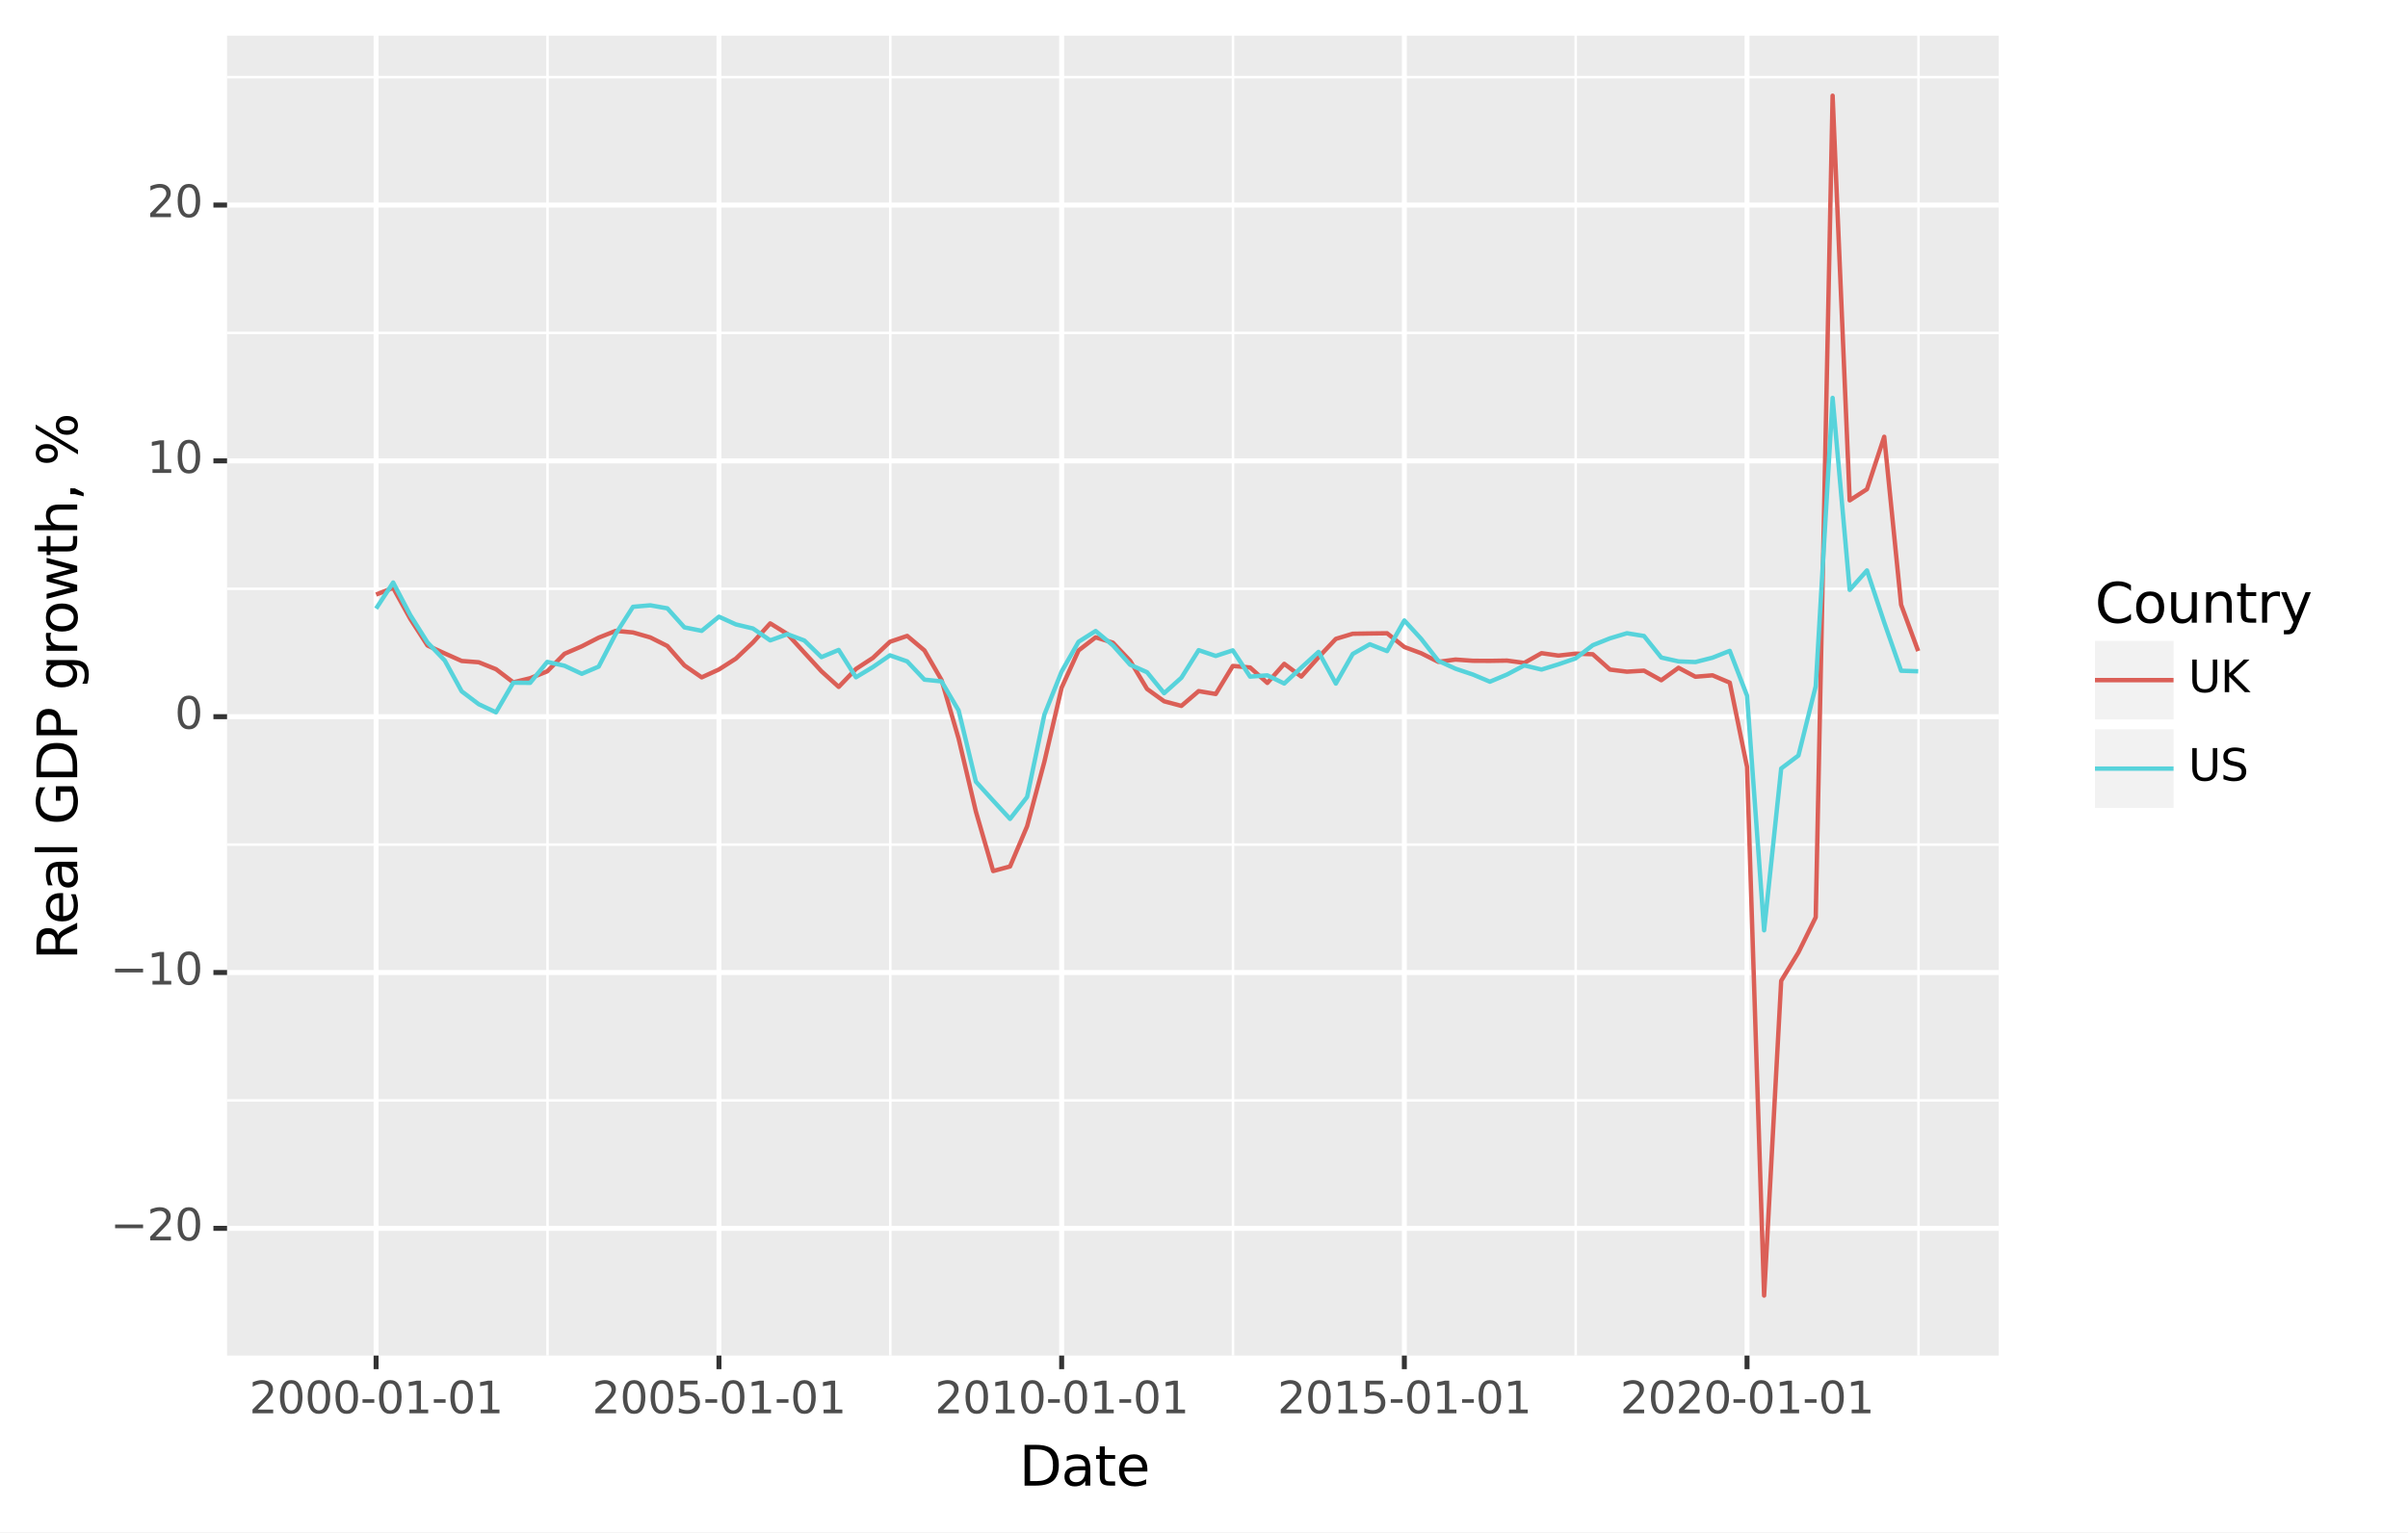 <?xml version="1.0" encoding="utf-8" standalone="no"?>
<!DOCTYPE svg PUBLIC "-//W3C//DTD SVG 1.1//EN"
  "http://www.w3.org/Graphics/SVG/1.1/DTD/svg11.dtd">
<svg xmlns:xlink="http://www.w3.org/1999/xlink" width="485.387pt" height="309.025pt" viewBox="0 0 485.387 309.025" xmlns="http://www.w3.org/2000/svg" version="1.1">
 <rect x="0" y="0" width="485.387" height="309.025" fill="#808080" stroke="none"/>
 <defs>
  <style type="text/css">*{stroke-linejoin: round; stroke-linecap: butt}</style>
 </defs>
 <g id="figure_1">
  <g id="patch_1">
   <path d="M 0 309.025 
L 485.387 309.025 
L 485.387 0 
L 0 0 
z
" style="fill: #ffffff; stroke: #ffffff; stroke-linejoin: miter"/>
  </g>
  <g id="axes_1">
   <g id="patch_2">
    <path d="M 45.768 273.312 
L 402.888 273.312 
L 402.888 7.2 
L 45.768 7.2 
z
" style="fill: #ebebeb"/>
   </g>
   <g id="matplotlib.axis_1">
    <g id="xtick_1">
     <g id="line2d_1">
      <path d="M 75.809 273.312 
L 75.809 7.2 
" clip-path="url(#pfea0589cb6)" style="fill: none; stroke: #ffffff"/>
     </g>
     <g id="line2d_2">
      <path d="M 75.809 273.312 
" style="fill: none; stroke: #000000; stroke-width: 3"/>
      <defs>
       <path id="m5017896d18" d="M 0 0 
L 0 2.75 
" style="stroke: #333333"/>
      </defs>
      <g>
       <use xlink:href="#m5017896d18" x="75.809" y="273.312" style="stroke: #333333"/>
      </g>
     </g>
     <g id="text_1">
      <!-- 2000-01-01 -->
      <g style="fill: #4d4d4d" transform="translate(50.238 284.949)scale(0.088 -0.088)">
       <defs>
        <path id="DejaVuSans-32" d="M 1228 531 
L 3431 531 
L 3431 0 
L 469 0 
L 469 531 
Q 828 903 1448 1529 
Q 2069 2156 2228 2338 
Q 2531 2678 2651 2914 
Q 2772 3150 2772 3378 
Q 2772 3750 2511 3984 
Q 2250 4219 1831 4219 
Q 1534 4219 1204 4116 
Q 875 4013 500 3803 
L 500 4441 
Q 881 4594 1212 4672 
Q 1544 4750 1819 4750 
Q 2544 4750 2975 4387 
Q 3406 4025 3406 3419 
Q 3406 3131 3298 2873 
Q 3191 2616 2906 2266 
Q 2828 2175 2409 1742 
Q 1991 1309 1228 531 
z
" transform="scale(0.016)"/>
        <path id="DejaVuSans-30" d="M 2034 4250 
Q 1547 4250 1301 3770 
Q 1056 3291 1056 2328 
Q 1056 1369 1301 889 
Q 1547 409 2034 409 
Q 2525 409 2770 889 
Q 3016 1369 3016 2328 
Q 3016 3291 2770 3770 
Q 2525 4250 2034 4250 
z
M 2034 4750 
Q 2819 4750 3233 4129 
Q 3647 3509 3647 2328 
Q 3647 1150 3233 529 
Q 2819 -91 2034 -91 
Q 1250 -91 836 529 
Q 422 1150 422 2328 
Q 422 3509 836 4129 
Q 1250 4750 2034 4750 
z
" transform="scale(0.016)"/>
        <path id="DejaVuSans-2d" d="M 313 2009 
L 1997 2009 
L 1997 1497 
L 313 1497 
L 313 2009 
z
" transform="scale(0.016)"/>
        <path id="DejaVuSans-31" d="M 794 531 
L 1825 531 
L 1825 4091 
L 703 3866 
L 703 4441 
L 1819 4666 
L 2450 4666 
L 2450 531 
L 3481 531 
L 3481 0 
L 794 0 
L 794 531 
z
" transform="scale(0.016)"/>
       </defs>
       <use xlink:href="#DejaVuSans-32"/>
       <use xlink:href="#DejaVuSans-30" x="63.623"/>
       <use xlink:href="#DejaVuSans-30" x="127.246"/>
       <use xlink:href="#DejaVuSans-30" x="190.869"/>
       <use xlink:href="#DejaVuSans-2d" x="254.492"/>
       <use xlink:href="#DejaVuSans-30" x="290.576"/>
       <use xlink:href="#DejaVuSans-31" x="354.199"/>
       <use xlink:href="#DejaVuSans-2d" x="417.822"/>
       <use xlink:href="#DejaVuSans-30" x="453.906"/>
       <use xlink:href="#DejaVuSans-31" x="517.529"/>
      </g>
     </g>
    </g>
    <g id="xtick_2">
     <g id="line2d_3">
      <path d="M 144.924 273.312 
L 144.924 7.2 
" clip-path="url(#pfea0589cb6)" style="fill: none; stroke: #ffffff"/>
     </g>
     <g id="line2d_4">
      <path d="M 144.924 273.312 
" style="fill: none; stroke: #000000; stroke-width: 3"/>
      <g>
       <use xlink:href="#m5017896d18" x="144.924" y="273.312" style="stroke: #333333"/>
      </g>
     </g>
     <g id="text_2">
      <!-- 2005-01-01 -->
      <g style="fill: #4d4d4d" transform="translate(119.353 284.949)scale(0.088 -0.088)">
       <defs>
        <path id="DejaVuSans-35" d="M 691 4666 
L 3169 4666 
L 3169 4134 
L 1269 4134 
L 1269 2991 
Q 1406 3038 1543 3061 
Q 1681 3084 1819 3084 
Q 2600 3084 3056 2656 
Q 3513 2228 3513 1497 
Q 3513 744 3044 326 
Q 2575 -91 1722 -91 
Q 1428 -91 1123 -41 
Q 819 9 494 109 
L 494 744 
Q 775 591 1075 516 
Q 1375 441 1709 441 
Q 2250 441 2565 725 
Q 2881 1009 2881 1497 
Q 2881 1984 2565 2268 
Q 2250 2553 1709 2553 
Q 1456 2553 1204 2497 
Q 953 2441 691 2322 
L 691 4666 
z
" transform="scale(0.016)"/>
       </defs>
       <use xlink:href="#DejaVuSans-32"/>
       <use xlink:href="#DejaVuSans-30" x="63.623"/>
       <use xlink:href="#DejaVuSans-30" x="127.246"/>
       <use xlink:href="#DejaVuSans-35" x="190.869"/>
       <use xlink:href="#DejaVuSans-2d" x="254.492"/>
       <use xlink:href="#DejaVuSans-30" x="290.576"/>
       <use xlink:href="#DejaVuSans-31" x="354.199"/>
       <use xlink:href="#DejaVuSans-2d" x="417.822"/>
       <use xlink:href="#DejaVuSans-30" x="453.906"/>
       <use xlink:href="#DejaVuSans-31" x="517.529"/>
      </g>
     </g>
    </g>
    <g id="xtick_3">
     <g id="line2d_5">
      <path d="M 214.001 273.312 
L 214.001 7.2 
" clip-path="url(#pfea0589cb6)" style="fill: none; stroke: #ffffff"/>
     </g>
     <g id="line2d_6">
      <path d="M 214.001 273.312 
" style="fill: none; stroke: #000000; stroke-width: 3"/>
      <g>
       <use xlink:href="#m5017896d18" x="214.001" y="273.312" style="stroke: #333333"/>
      </g>
     </g>
     <g id="text_3">
      <!-- 2010-01-01 -->
      <g style="fill: #4d4d4d" transform="translate(188.43 284.949)scale(0.088 -0.088)">
       <use xlink:href="#DejaVuSans-32"/>
       <use xlink:href="#DejaVuSans-30" x="63.623"/>
       <use xlink:href="#DejaVuSans-31" x="127.246"/>
       <use xlink:href="#DejaVuSans-30" x="190.869"/>
       <use xlink:href="#DejaVuSans-2d" x="254.492"/>
       <use xlink:href="#DejaVuSans-30" x="290.576"/>
       <use xlink:href="#DejaVuSans-31" x="354.199"/>
       <use xlink:href="#DejaVuSans-2d" x="417.822"/>
       <use xlink:href="#DejaVuSans-30" x="453.906"/>
       <use xlink:href="#DejaVuSans-31" x="517.529"/>
      </g>
     </g>
    </g>
    <g id="xtick_4">
     <g id="line2d_7">
      <path d="M 283.078 273.312 
L 283.078 7.2 
" clip-path="url(#pfea0589cb6)" style="fill: none; stroke: #ffffff"/>
     </g>
     <g id="line2d_8">
      <path d="M 283.078 273.312 
" style="fill: none; stroke: #000000; stroke-width: 3"/>
      <g>
       <use xlink:href="#m5017896d18" x="283.078" y="273.312" style="stroke: #333333"/>
      </g>
     </g>
     <g id="text_4">
      <!-- 2015-01-01 -->
      <g style="fill: #4d4d4d" transform="translate(257.507 284.949)scale(0.088 -0.088)">
       <use xlink:href="#DejaVuSans-32"/>
       <use xlink:href="#DejaVuSans-30" x="63.623"/>
       <use xlink:href="#DejaVuSans-31" x="127.246"/>
       <use xlink:href="#DejaVuSans-35" x="190.869"/>
       <use xlink:href="#DejaVuSans-2d" x="254.492"/>
       <use xlink:href="#DejaVuSans-30" x="290.576"/>
       <use xlink:href="#DejaVuSans-31" x="354.199"/>
       <use xlink:href="#DejaVuSans-2d" x="417.822"/>
       <use xlink:href="#DejaVuSans-30" x="453.906"/>
       <use xlink:href="#DejaVuSans-31" x="517.529"/>
      </g>
     </g>
    </g>
    <g id="xtick_5">
     <g id="line2d_9">
      <path d="M 352.155 273.312 
L 352.155 7.2 
" clip-path="url(#pfea0589cb6)" style="fill: none; stroke: #ffffff"/>
     </g>
     <g id="line2d_10">
      <path d="M 352.155 273.312 
" style="fill: none; stroke: #000000; stroke-width: 3"/>
      <g>
       <use xlink:href="#m5017896d18" x="352.155" y="273.312" style="stroke: #333333"/>
      </g>
     </g>
     <g id="text_5">
      <!-- 2020-01-01 -->
      <g style="fill: #4d4d4d" transform="translate(326.584 284.949)scale(0.088 -0.088)">
       <use xlink:href="#DejaVuSans-32"/>
       <use xlink:href="#DejaVuSans-30" x="63.623"/>
       <use xlink:href="#DejaVuSans-32" x="127.246"/>
       <use xlink:href="#DejaVuSans-30" x="190.869"/>
       <use xlink:href="#DejaVuSans-2d" x="254.492"/>
       <use xlink:href="#DejaVuSans-30" x="290.576"/>
       <use xlink:href="#DejaVuSans-31" x="354.199"/>
       <use xlink:href="#DejaVuSans-2d" x="417.822"/>
       <use xlink:href="#DejaVuSans-30" x="453.906"/>
       <use xlink:href="#DejaVuSans-31" x="517.529"/>
      </g>
     </g>
    </g>
    <g id="xtick_6">
     <g id="line2d_11">
      <path d="M 110.366 273.312 
L 110.366 7.2 
" clip-path="url(#pfea0589cb6)" style="fill: none; stroke: #ffffff; stroke-width: 0.5"/>
     </g>
    </g>
    <g id="xtick_7">
     <g id="line2d_12">
      <path d="M 179.462 273.312 
L 179.462 7.2 
" clip-path="url(#pfea0589cb6)" style="fill: none; stroke: #ffffff; stroke-width: 0.5"/>
     </g>
    </g>
    <g id="xtick_8">
     <g id="line2d_13">
      <path d="M 248.539 273.312 
L 248.539 7.2 
" clip-path="url(#pfea0589cb6)" style="fill: none; stroke: #ffffff; stroke-width: 0.5"/>
     </g>
    </g>
    <g id="xtick_9">
     <g id="line2d_14">
      <path d="M 317.616 273.312 
L 317.616 7.2 
" clip-path="url(#pfea0589cb6)" style="fill: none; stroke: #ffffff; stroke-width: 0.5"/>
     </g>
    </g>
    <g id="xtick_10">
     <g id="line2d_15">
      <path d="M 386.712 273.312 
L 386.712 7.2 
" clip-path="url(#pfea0589cb6)" style="fill: none; stroke: #ffffff; stroke-width: 0.5"/>
     </g>
    </g>
    <g id="text_6">
     <!-- Date -->
     <g transform="translate(205.422 299.537)scale(0.11 -0.11)">
      <defs>
       <path id="DejaVuSans-44" d="M 1259 4147 
L 1259 519 
L 2022 519 
Q 2988 519 3436 956 
Q 3884 1394 3884 2338 
Q 3884 3275 3436 3711 
Q 2988 4147 2022 4147 
L 1259 4147 
z
M 628 4666 
L 1925 4666 
Q 3281 4666 3915 4102 
Q 4550 3538 4550 2338 
Q 4550 1131 3912 565 
Q 3275 0 1925 0 
L 628 0 
L 628 4666 
z
" transform="scale(0.016)"/>
       <path id="DejaVuSans-61" d="M 2194 1759 
Q 1497 1759 1228 1600 
Q 959 1441 959 1056 
Q 959 750 1161 570 
Q 1363 391 1709 391 
Q 2188 391 2477 730 
Q 2766 1069 2766 1631 
L 2766 1759 
L 2194 1759 
z
M 3341 1997 
L 3341 0 
L 2766 0 
L 2766 531 
Q 2569 213 2275 61 
Q 1981 -91 1556 -91 
Q 1019 -91 701 211 
Q 384 513 384 1019 
Q 384 1609 779 1909 
Q 1175 2209 1959 2209 
L 2766 2209 
L 2766 2266 
Q 2766 2663 2505 2880 
Q 2244 3097 1772 3097 
Q 1472 3097 1187 3025 
Q 903 2953 641 2809 
L 641 3341 
Q 956 3463 1253 3523 
Q 1550 3584 1831 3584 
Q 2591 3584 2966 3190 
Q 3341 2797 3341 1997 
z
" transform="scale(0.016)"/>
       <path id="DejaVuSans-74" d="M 1172 4494 
L 1172 3500 
L 2356 3500 
L 2356 3053 
L 1172 3053 
L 1172 1153 
Q 1172 725 1289 603 
Q 1406 481 1766 481 
L 2356 481 
L 2356 0 
L 1766 0 
Q 1100 0 847 248 
Q 594 497 594 1153 
L 594 3053 
L 172 3053 
L 172 3500 
L 594 3500 
L 594 4494 
L 1172 4494 
z
" transform="scale(0.016)"/>
       <path id="DejaVuSans-65" d="M 3597 1894 
L 3597 1613 
L 953 1613 
Q 991 1019 1311 708 
Q 1631 397 2203 397 
Q 2534 397 2845 478 
Q 3156 559 3463 722 
L 3463 178 
Q 3153 47 2828 -22 
Q 2503 -91 2169 -91 
Q 1331 -91 842 396 
Q 353 884 353 1716 
Q 353 2575 817 3079 
Q 1281 3584 2069 3584 
Q 2775 3584 3186 3129 
Q 3597 2675 3597 1894 
z
M 3022 2063 
Q 3016 2534 2758 2815 
Q 2500 3097 2075 3097 
Q 1594 3097 1305 2825 
Q 1016 2553 972 2059 
L 3022 2063 
z
" transform="scale(0.016)"/>
      </defs>
      <use xlink:href="#DejaVuSans-44"/>
      <use xlink:href="#DejaVuSans-61" x="77.002"/>
      <use xlink:href="#DejaVuSans-74" x="138.281"/>
      <use xlink:href="#DejaVuSans-65" x="177.49"/>
     </g>
    </g>
   </g>
   <g id="matplotlib.axis_2">
    <g id="ytick_1">
     <g id="line2d_16">
      <path d="M 45.768 247.664 
L 402.888 247.664 
" clip-path="url(#pfea0589cb6)" style="fill: none; stroke: #ffffff"/>
     </g>
     <g id="line2d_17">
      <path d="M 45.768 247.664 
" style="fill: none; stroke: #000000; stroke-width: 3"/>
      <defs>
       <path id="m7281596d6e" d="M 0 0 
L -2.75 0 
" style="stroke: #333333"/>
      </defs>
      <g>
       <use xlink:href="#m7281596d6e" x="45.768" y="247.664" style="stroke: #333333"/>
      </g>
     </g>
     <g id="text_7">
      <!-- −20 -->
      <g style="fill: #4d4d4d" transform="translate(22.246 250.092)scale(0.088 -0.088)">
       <defs>
        <path id="DejaVuSans-2212" d="M 678 2272 
L 4684 2272 
L 4684 1741 
L 678 1741 
L 678 2272 
z
" transform="scale(0.016)"/>
       </defs>
       <use xlink:href="#DejaVuSans-2212"/>
       <use xlink:href="#DejaVuSans-32" x="83.789"/>
       <use xlink:href="#DejaVuSans-30" x="147.412"/>
      </g>
     </g>
    </g>
    <g id="ytick_2">
     <g id="line2d_18">
      <path d="M 45.768 196.083 
L 402.888 196.083 
" clip-path="url(#pfea0589cb6)" style="fill: none; stroke: #ffffff"/>
     </g>
     <g id="line2d_19">
      <path d="M 45.768 196.083 
" style="fill: none; stroke: #000000; stroke-width: 3"/>
      <g>
       <use xlink:href="#m7281596d6e" x="45.768" y="196.083" style="stroke: #333333"/>
      </g>
     </g>
     <g id="text_8">
      <!-- −10 -->
      <g style="fill: #4d4d4d" transform="translate(22.246 198.512)scale(0.088 -0.088)">
       <use xlink:href="#DejaVuSans-2212"/>
       <use xlink:href="#DejaVuSans-31" x="83.789"/>
       <use xlink:href="#DejaVuSans-30" x="147.412"/>
      </g>
     </g>
    </g>
    <g id="ytick_3">
     <g id="line2d_20">
      <path d="M 45.768 144.503 
L 402.888 144.503 
" clip-path="url(#pfea0589cb6)" style="fill: none; stroke: #ffffff"/>
     </g>
     <g id="line2d_21">
      <path d="M 45.768 144.503 
" style="fill: none; stroke: #000000; stroke-width: 3"/>
      <g>
       <use xlink:href="#m7281596d6e" x="45.768" y="144.503" style="stroke: #333333"/>
      </g>
     </g>
     <g id="text_9">
      <!-- 0 -->
      <g style="fill: #4d4d4d" transform="translate(35.219 146.931)scale(0.088 -0.088)">
       <use xlink:href="#DejaVuSans-30"/>
      </g>
     </g>
    </g>
    <g id="ytick_4">
     <g id="line2d_22">
      <path d="M 45.768 92.922 
L 402.888 92.922 
" clip-path="url(#pfea0589cb6)" style="fill: none; stroke: #ffffff"/>
     </g>
     <g id="line2d_23">
      <path d="M 45.768 92.922 
" style="fill: none; stroke: #000000; stroke-width: 3"/>
      <g>
       <use xlink:href="#m7281596d6e" x="45.768" y="92.922" style="stroke: #333333"/>
      </g>
     </g>
     <g id="text_10">
      <!-- 10 -->
      <g style="fill: #4d4d4d" transform="translate(29.62 95.351)scale(0.088 -0.088)">
       <use xlink:href="#DejaVuSans-31"/>
       <use xlink:href="#DejaVuSans-30" x="63.623"/>
      </g>
     </g>
    </g>
    <g id="ytick_5">
     <g id="line2d_24">
      <path d="M 45.768 41.342 
L 402.888 41.342 
" clip-path="url(#pfea0589cb6)" style="fill: none; stroke: #ffffff"/>
     </g>
     <g id="line2d_25">
      <path d="M 45.768 41.342 
" style="fill: none; stroke: #000000; stroke-width: 3"/>
      <g>
       <use xlink:href="#m7281596d6e" x="45.768" y="41.342" style="stroke: #333333"/>
      </g>
     </g>
     <g id="text_11">
      <!-- 20 -->
      <g style="fill: #4d4d4d" transform="translate(29.62 43.77)scale(0.088 -0.088)">
       <use xlink:href="#DejaVuSans-32"/>
       <use xlink:href="#DejaVuSans-30" x="63.623"/>
      </g>
     </g>
    </g>
    <g id="ytick_6">
     <g id="line2d_26">
      <path d="M 45.768 221.873 
L 402.888 221.873 
" clip-path="url(#pfea0589cb6)" style="fill: none; stroke: #ffffff; stroke-width: 0.5"/>
     </g>
    </g>
    <g id="ytick_7">
     <g id="line2d_27">
      <path d="M 45.768 170.293 
L 402.888 170.293 
" clip-path="url(#pfea0589cb6)" style="fill: none; stroke: #ffffff; stroke-width: 0.5"/>
     </g>
    </g>
    <g id="ytick_8">
     <g id="line2d_28">
      <path d="M 45.768 118.713 
L 402.888 118.713 
" clip-path="url(#pfea0589cb6)" style="fill: none; stroke: #ffffff; stroke-width: 0.5"/>
     </g>
    </g>
    <g id="ytick_9">
     <g id="line2d_29">
      <path d="M 45.768 67.132 
L 402.888 67.132 
" clip-path="url(#pfea0589cb6)" style="fill: none; stroke: #ffffff; stroke-width: 0.5"/>
     </g>
    </g>
    <g id="ytick_10">
     <g id="line2d_30">
      <path d="M 45.768 15.552 
L 402.888 15.552 
" clip-path="url(#pfea0589cb6)" style="fill: none; stroke: #ffffff; stroke-width: 0.5"/>
     </g>
    </g>
    <g id="text_12">
     <!-- Real GDP growth, % -->
     <g transform="translate(15.558 193.549)rotate(-90)scale(0.11 -0.11)">
      <defs>
       <path id="DejaVuSans-52" d="M 2841 2188 
Q 3044 2119 3236 1894 
Q 3428 1669 3622 1275 
L 4263 0 
L 3584 0 
L 2988 1197 
Q 2756 1666 2539 1819 
Q 2322 1972 1947 1972 
L 1259 1972 
L 1259 0 
L 628 0 
L 628 4666 
L 2053 4666 
Q 2853 4666 3247 4331 
Q 3641 3997 3641 3322 
Q 3641 2881 3436 2590 
Q 3231 2300 2841 2188 
z
M 1259 4147 
L 1259 2491 
L 2053 2491 
Q 2509 2491 2742 2702 
Q 2975 2913 2975 3322 
Q 2975 3731 2742 3939 
Q 2509 4147 2053 4147 
L 1259 4147 
z
" transform="scale(0.016)"/>
       <path id="DejaVuSans-6c" d="M 603 4863 
L 1178 4863 
L 1178 0 
L 603 0 
L 603 4863 
z
" transform="scale(0.016)"/>
       <path id="DejaVuSans-20" transform="scale(0.016)"/>
       <path id="DejaVuSans-47" d="M 3809 666 
L 3809 1919 
L 2778 1919 
L 2778 2438 
L 4434 2438 
L 4434 434 
Q 4069 175 3628 42 
Q 3188 -91 2688 -91 
Q 1594 -91 976 548 
Q 359 1188 359 2328 
Q 359 3472 976 4111 
Q 1594 4750 2688 4750 
Q 3144 4750 3555 4637 
Q 3966 4525 4313 4306 
L 4313 3634 
Q 3963 3931 3569 4081 
Q 3175 4231 2741 4231 
Q 1884 4231 1454 3753 
Q 1025 3275 1025 2328 
Q 1025 1384 1454 906 
Q 1884 428 2741 428 
Q 3075 428 3337 486 
Q 3600 544 3809 666 
z
" transform="scale(0.016)"/>
       <path id="DejaVuSans-50" d="M 1259 4147 
L 1259 2394 
L 2053 2394 
Q 2494 2394 2734 2622 
Q 2975 2850 2975 3272 
Q 2975 3691 2734 3919 
Q 2494 4147 2053 4147 
L 1259 4147 
z
M 628 4666 
L 2053 4666 
Q 2838 4666 3239 4311 
Q 3641 3956 3641 3272 
Q 3641 2581 3239 2228 
Q 2838 1875 2053 1875 
L 1259 1875 
L 1259 0 
L 628 0 
L 628 4666 
z
" transform="scale(0.016)"/>
       <path id="DejaVuSans-67" d="M 2906 1791 
Q 2906 2416 2648 2759 
Q 2391 3103 1925 3103 
Q 1463 3103 1205 2759 
Q 947 2416 947 1791 
Q 947 1169 1205 825 
Q 1463 481 1925 481 
Q 2391 481 2648 825 
Q 2906 1169 2906 1791 
z
M 3481 434 
Q 3481 -459 3084 -895 
Q 2688 -1331 1869 -1331 
Q 1566 -1331 1297 -1286 
Q 1028 -1241 775 -1147 
L 775 -588 
Q 1028 -725 1275 -790 
Q 1522 -856 1778 -856 
Q 2344 -856 2625 -561 
Q 2906 -266 2906 331 
L 2906 616 
Q 2728 306 2450 153 
Q 2172 0 1784 0 
Q 1141 0 747 490 
Q 353 981 353 1791 
Q 353 2603 747 3093 
Q 1141 3584 1784 3584 
Q 2172 3584 2450 3431 
Q 2728 3278 2906 2969 
L 2906 3500 
L 3481 3500 
L 3481 434 
z
" transform="scale(0.016)"/>
       <path id="DejaVuSans-72" d="M 2631 2963 
Q 2534 3019 2420 3045 
Q 2306 3072 2169 3072 
Q 1681 3072 1420 2755 
Q 1159 2438 1159 1844 
L 1159 0 
L 581 0 
L 581 3500 
L 1159 3500 
L 1159 2956 
Q 1341 3275 1631 3429 
Q 1922 3584 2338 3584 
Q 2397 3584 2469 3576 
Q 2541 3569 2628 3553 
L 2631 2963 
z
" transform="scale(0.016)"/>
       <path id="DejaVuSans-6f" d="M 1959 3097 
Q 1497 3097 1228 2736 
Q 959 2375 959 1747 
Q 959 1119 1226 758 
Q 1494 397 1959 397 
Q 2419 397 2687 759 
Q 2956 1122 2956 1747 
Q 2956 2369 2687 2733 
Q 2419 3097 1959 3097 
z
M 1959 3584 
Q 2709 3584 3137 3096 
Q 3566 2609 3566 1747 
Q 3566 888 3137 398 
Q 2709 -91 1959 -91 
Q 1206 -91 779 398 
Q 353 888 353 1747 
Q 353 2609 779 3096 
Q 1206 3584 1959 3584 
z
" transform="scale(0.016)"/>
       <path id="DejaVuSans-77" d="M 269 3500 
L 844 3500 
L 1563 769 
L 2278 3500 
L 2956 3500 
L 3675 769 
L 4391 3500 
L 4966 3500 
L 4050 0 
L 3372 0 
L 2619 2869 
L 1863 0 
L 1184 0 
L 269 3500 
z
" transform="scale(0.016)"/>
       <path id="DejaVuSans-68" d="M 3513 2113 
L 3513 0 
L 2938 0 
L 2938 2094 
Q 2938 2591 2744 2837 
Q 2550 3084 2163 3084 
Q 1697 3084 1428 2787 
Q 1159 2491 1159 1978 
L 1159 0 
L 581 0 
L 581 4863 
L 1159 4863 
L 1159 2956 
Q 1366 3272 1645 3428 
Q 1925 3584 2291 3584 
Q 2894 3584 3203 3211 
Q 3513 2838 3513 2113 
z
" transform="scale(0.016)"/>
       <path id="DejaVuSans-2c" d="M 750 794 
L 1409 794 
L 1409 256 
L 897 -744 
L 494 -744 
L 750 256 
L 750 794 
z
" transform="scale(0.016)"/>
       <path id="DejaVuSans-25" d="M 4653 2053 
Q 4381 2053 4226 1822 
Q 4072 1591 4072 1178 
Q 4072 772 4226 539 
Q 4381 306 4653 306 
Q 4919 306 5073 539 
Q 5228 772 5228 1178 
Q 5228 1588 5073 1820 
Q 4919 2053 4653 2053 
z
M 4653 2450 
Q 5147 2450 5437 2106 
Q 5728 1763 5728 1178 
Q 5728 594 5436 251 
Q 5144 -91 4653 -91 
Q 4153 -91 3862 251 
Q 3572 594 3572 1178 
Q 3572 1766 3864 2108 
Q 4156 2450 4653 2450 
z
M 1428 4353 
Q 1159 4353 1004 4120 
Q 850 3888 850 3481 
Q 850 3069 1003 2837 
Q 1156 2606 1428 2606 
Q 1700 2606 1854 2837 
Q 2009 3069 2009 3481 
Q 2009 3884 1853 4118 
Q 1697 4353 1428 4353 
z
M 4250 4750 
L 4750 4750 
L 1831 -91 
L 1331 -91 
L 4250 4750 
z
M 1428 4750 
Q 1922 4750 2215 4408 
Q 2509 4066 2509 3481 
Q 2509 2891 2217 2550 
Q 1925 2209 1428 2209 
Q 931 2209 642 2551 
Q 353 2894 353 3481 
Q 353 4063 643 4406 
Q 934 4750 1428 4750 
z
" transform="scale(0.016)"/>
      </defs>
      <use xlink:href="#DejaVuSans-52"/>
      <use xlink:href="#DejaVuSans-65" x="64.982"/>
      <use xlink:href="#DejaVuSans-61" x="126.506"/>
      <use xlink:href="#DejaVuSans-6c" x="187.785"/>
      <use xlink:href="#DejaVuSans-20" x="215.568"/>
      <use xlink:href="#DejaVuSans-47" x="247.355"/>
      <use xlink:href="#DejaVuSans-44" x="324.846"/>
      <use xlink:href="#DejaVuSans-50" x="401.848"/>
      <use xlink:href="#DejaVuSans-20" x="462.15"/>
      <use xlink:href="#DejaVuSans-67" x="493.938"/>
      <use xlink:href="#DejaVuSans-72" x="557.414"/>
      <use xlink:href="#DejaVuSans-6f" x="596.277"/>
      <use xlink:href="#DejaVuSans-77" x="657.459"/>
      <use xlink:href="#DejaVuSans-74" x="739.246"/>
      <use xlink:href="#DejaVuSans-68" x="778.455"/>
      <use xlink:href="#DejaVuSans-2c" x="841.834"/>
      <use xlink:href="#DejaVuSans-20" x="873.621"/>
      <use xlink:href="#DejaVuSans-25" x="905.408"/>
     </g>
    </g>
   </g>
   <g id="line2d_31">
    <path d="M 75.809 119.877 
L 79.251 118.527 
L 82.694 124.764 
L 86.174 130.152 
L 89.654 131.75 
L 93.059 133.267 
L 96.501 133.529 
L 99.982 134.927 
L 103.462 137.579 
L 106.867 136.746 
L 110.309 135.361 
L 113.79 131.82 
L 117.27 130.314 
L 120.675 128.572 
L 124.117 127.201 
L 127.598 127.522 
L 131.078 128.52 
L 134.52 130.246 
L 137.963 134.166 
L 141.443 136.574 
L 144.924 134.98 
L 148.328 132.799 
L 151.771 129.541 
L 155.251 125.69 
L 158.731 127.842 
L 162.136 131.591 
L 165.579 135.341 
L 169.059 138.496 
L 172.539 134.876 
L 175.944 132.658 
L 179.386 129.4 
L 182.867 128.216 
L 186.347 131.145 
L 189.79 137.113 
L 193.232 148.921 
L 196.712 163.635 
L 200.193 175.624 
L 203.597 174.701 
L 207.04 166.588 
L 210.52 153.576 
L 214.001 138.638 
L 217.405 131.153 
L 220.848 128.5 
L 224.328 129.579 
L 227.808 133.239 
L 231.213 138.91 
L 234.656 141.4 
L 238.136 142.328 
L 241.616 139.348 
L 245.059 139.929 
L 248.501 134.272 
L 251.982 134.586 
L 255.462 137.694 
L 258.867 133.851 
L 262.309 136.417 
L 265.789 132.514 
L 269.27 128.813 
L 272.674 127.782 
L 276.117 127.726 
L 279.597 127.684 
L 283.078 130.452 
L 286.482 131.72 
L 289.925 133.444 
L 293.405 132.984 
L 296.885 133.232 
L 300.328 133.25 
L 303.77 133.194 
L 307.251 133.658 
L 310.731 131.697 
L 314.136 132.187 
L 317.578 131.796 
L 321.059 131.915 
L 324.539 135.006 
L 327.944 135.431 
L 331.386 135.223 
L 334.866 137.155 
L 338.347 134.644 
L 341.751 136.449 
L 345.194 136.162 
L 348.674 137.638 
L 352.155 154.628 
L 355.597 261.216 
L 359.04 197.758 
L 362.52 192.026 
L 366 184.947 
L 369.405 19.296 
L 372.847 100.888 
L 376.328 98.636 
L 379.808 88.061 
L 383.213 121.932 
L 386.655 131.274 
" clip-path="url(#pfea0589cb6)" style="fill: none; stroke: #db5f57; stroke-width: 0.886"/>
   </g>
   <g id="line2d_32">
    <path d="M 75.809 122.705 
L 79.251 117.45 
L 82.694 124.004 
L 86.174 129.536 
L 89.654 133.178 
L 93.059 139.386 
L 96.501 141.989 
L 99.982 143.623 
L 103.462 137.649 
L 106.867 137.679 
L 110.309 133.461 
L 113.79 134.232 
L 117.27 135.857 
L 120.675 134.409 
L 124.117 127.791 
L 127.598 122.349 
L 131.078 122.048 
L 134.52 122.659 
L 137.963 126.497 
L 141.443 127.194 
L 144.924 124.342 
L 148.328 125.896 
L 151.771 126.72 
L 155.251 129.118 
L 158.731 127.869 
L 162.136 129.146 
L 165.579 132.493 
L 169.059 131.046 
L 172.539 136.556 
L 175.944 134.503 
L 179.386 132.131 
L 182.867 133.357 
L 186.347 137.04 
L 189.79 137.384 
L 193.232 143.254 
L 196.712 157.606 
L 200.193 161.434 
L 203.597 165.112 
L 207.04 160.687 
L 210.52 144.082 
L 214.001 135.381 
L 217.405 129.403 
L 220.848 127.227 
L 224.328 130.12 
L 227.808 134.029 
L 231.213 135.539 
L 234.656 139.767 
L 238.136 136.649 
L 241.616 131.091 
L 245.059 132.259 
L 248.501 131.13 
L 251.982 136.425 
L 255.462 136.166 
L 258.867 137.817 
L 262.309 134.6 
L 265.789 131.442 
L 269.27 137.828 
L 272.674 131.855 
L 276.117 129.898 
L 279.597 131.279 
L 283.078 125.102 
L 286.482 128.823 
L 289.925 133.244 
L 293.405 134.833 
L 296.885 136.001 
L 300.328 137.449 
L 303.77 136.001 
L 307.251 134.165 
L 310.731 134.999 
L 314.136 133.945 
L 317.578 132.76 
L 321.059 130.09 
L 324.539 128.701 
L 327.944 127.677 
L 331.386 128.234 
L 334.866 132.574 
L 338.347 133.36 
L 341.751 133.488 
L 345.194 132.609 
L 348.674 131.233 
L 352.155 140.273 
L 355.597 187.576 
L 359.04 154.943 
L 362.52 152.326 
L 366 138.355 
L 369.405 80.229 
L 372.847 118.941 
L 376.328 115.014 
L 379.808 125.502 
L 383.213 135.239 
L 386.655 135.349 
" clip-path="url(#pfea0589cb6)" style="fill: none; stroke: #57d3db; stroke-width: 0.886"/>
   </g>
   <g id="patch_3">
    <path d="M 410.088 175.091 
L 478.187 175.091 
L 478.187 101.965 
L 410.088 101.965 
z
" style="fill: #ffffff"/>
   </g>
   <g id="text_13">
    <!-- Country -->
    <g transform="translate(422.288 125.559)scale(0.11 -0.11)">
     <defs>
      <path id="DejaVuSans-43" d="M 4122 4306 
L 4122 3641 
Q 3803 3938 3442 4084 
Q 3081 4231 2675 4231 
Q 1875 4231 1450 3742 
Q 1025 3253 1025 2328 
Q 1025 1406 1450 917 
Q 1875 428 2675 428 
Q 3081 428 3442 575 
Q 3803 722 4122 1019 
L 4122 359 
Q 3791 134 3420 21 
Q 3050 -91 2638 -91 
Q 1578 -91 968 557 
Q 359 1206 359 2328 
Q 359 3453 968 4101 
Q 1578 4750 2638 4750 
Q 3056 4750 3426 4639 
Q 3797 4528 4122 4306 
z
" transform="scale(0.016)"/>
      <path id="DejaVuSans-75" d="M 544 1381 
L 544 3500 
L 1119 3500 
L 1119 1403 
Q 1119 906 1312 657 
Q 1506 409 1894 409 
Q 2359 409 2629 706 
Q 2900 1003 2900 1516 
L 2900 3500 
L 3475 3500 
L 3475 0 
L 2900 0 
L 2900 538 
Q 2691 219 2414 64 
Q 2138 -91 1772 -91 
Q 1169 -91 856 284 
Q 544 659 544 1381 
z
M 1991 3584 
L 1991 3584 
z
" transform="scale(0.016)"/>
      <path id="DejaVuSans-6e" d="M 3513 2113 
L 3513 0 
L 2938 0 
L 2938 2094 
Q 2938 2591 2744 2837 
Q 2550 3084 2163 3084 
Q 1697 3084 1428 2787 
Q 1159 2491 1159 1978 
L 1159 0 
L 581 0 
L 581 3500 
L 1159 3500 
L 1159 2956 
Q 1366 3272 1645 3428 
Q 1925 3584 2291 3584 
Q 2894 3584 3203 3211 
Q 3513 2838 3513 2113 
z
" transform="scale(0.016)"/>
      <path id="DejaVuSans-79" d="M 2059 -325 
Q 1816 -950 1584 -1140 
Q 1353 -1331 966 -1331 
L 506 -1331 
L 506 -850 
L 844 -850 
Q 1081 -850 1212 -737 
Q 1344 -625 1503 -206 
L 1606 56 
L 191 3500 
L 800 3500 
L 1894 763 
L 2988 3500 
L 3597 3500 
L 2059 -325 
z
" transform="scale(0.016)"/>
     </defs>
     <use xlink:href="#DejaVuSans-43"/>
     <use xlink:href="#DejaVuSans-6f" x="69.824"/>
     <use xlink:href="#DejaVuSans-75" x="131.006"/>
     <use xlink:href="#DejaVuSans-6e" x="194.385"/>
     <use xlink:href="#DejaVuSans-74" x="257.764"/>
     <use xlink:href="#DejaVuSans-72" x="296.973"/>
     <use xlink:href="#DejaVuSans-79" x="338.086"/>
    </g>
   </g>
   <g id="patch_4">
    <path d="M 422.288 145.051 
L 438.128 145.051 
L 438.128 129.211 
L 422.288 129.211 
z
" clip-path="url(#paca0504cfb)" style="fill: #f2f2f2"/>
   </g>
   <g id="line2d_33">
    <path d="M 422.288 137.131 
L 438.128 137.131 
" clip-path="url(#paca0504cfb)" style="fill: none; stroke: #db5f57; stroke-width: 0.886"/>
   </g>
   <g id="text_14">
    <!-- UK -->
    <g transform="translate(441.128 139.559)scale(0.088 -0.088)">
     <defs>
      <path id="DejaVuSans-55" d="M 556 4666 
L 1191 4666 
L 1191 1831 
Q 1191 1081 1462 751 
Q 1734 422 2344 422 
Q 2950 422 3222 751 
Q 3494 1081 3494 1831 
L 3494 4666 
L 4128 4666 
L 4128 1753 
Q 4128 841 3676 375 
Q 3225 -91 2344 -91 
Q 1459 -91 1007 375 
Q 556 841 556 1753 
L 556 4666 
z
" transform="scale(0.016)"/>
      <path id="DejaVuSans-4b" d="M 628 4666 
L 1259 4666 
L 1259 2694 
L 3353 4666 
L 4166 4666 
L 1850 2491 
L 4331 0 
L 3500 0 
L 1259 2247 
L 1259 0 
L 628 0 
L 628 4666 
z
" transform="scale(0.016)"/>
     </defs>
     <use xlink:href="#DejaVuSans-55"/>
     <use xlink:href="#DejaVuSans-4b" x="73.193"/>
    </g>
   </g>
   <g id="patch_5">
    <path d="M 422.288 162.891 
L 438.128 162.891 
L 438.128 147.051 
L 422.288 147.051 
z
" clip-path="url(#p01c6b5b01a)" style="fill: #f2f2f2"/>
   </g>
   <g id="line2d_34">
    <path d="M 422.288 154.971 
L 438.128 154.971 
" clip-path="url(#p01c6b5b01a)" style="fill: none; stroke: #57d3db; stroke-width: 0.886"/>
   </g>
   <g id="text_15">
    <!-- US -->
    <g transform="translate(441.128 157.399)scale(0.088 -0.088)">
     <defs>
      <path id="DejaVuSans-53" d="M 3425 4513 
L 3425 3897 
Q 3066 4069 2747 4153 
Q 2428 4238 2131 4238 
Q 1616 4238 1336 4038 
Q 1056 3838 1056 3469 
Q 1056 3159 1242 3001 
Q 1428 2844 1947 2747 
L 2328 2669 
Q 3034 2534 3370 2195 
Q 3706 1856 3706 1288 
Q 3706 609 3251 259 
Q 2797 -91 1919 -91 
Q 1588 -91 1214 -16 
Q 841 59 441 206 
L 441 856 
Q 825 641 1194 531 
Q 1563 422 1919 422 
Q 2459 422 2753 634 
Q 3047 847 3047 1241 
Q 3047 1584 2836 1778 
Q 2625 1972 2144 2069 
L 1759 2144 
Q 1053 2284 737 2584 
Q 422 2884 422 3419 
Q 422 4038 858 4394 
Q 1294 4750 2059 4750 
Q 2388 4750 2728 4690 
Q 3069 4631 3425 4513 
z
" transform="scale(0.016)"/>
     </defs>
     <use xlink:href="#DejaVuSans-55"/>
     <use xlink:href="#DejaVuSans-53" x="73.193"/>
    </g>
   </g>
  </g>
 </g>
 <defs>
  <clipPath id="pfea0589cb6">
   <rect x="45.768" y="7.2" width="357.12" height="266.112"/>
  </clipPath>
  <clipPath id="paca0504cfb">
   <path d="M 422.288 145.051 
L 422.288 129.211 
L 438.128 129.211 
L 438.128 145.051 
"/>
  </clipPath>
  <clipPath id="p01c6b5b01a">
   <path d="M 422.288 162.891 
L 422.288 147.051 
L 438.128 147.051 
L 438.128 162.891 
"/>
  </clipPath>
 </defs>
</svg>
